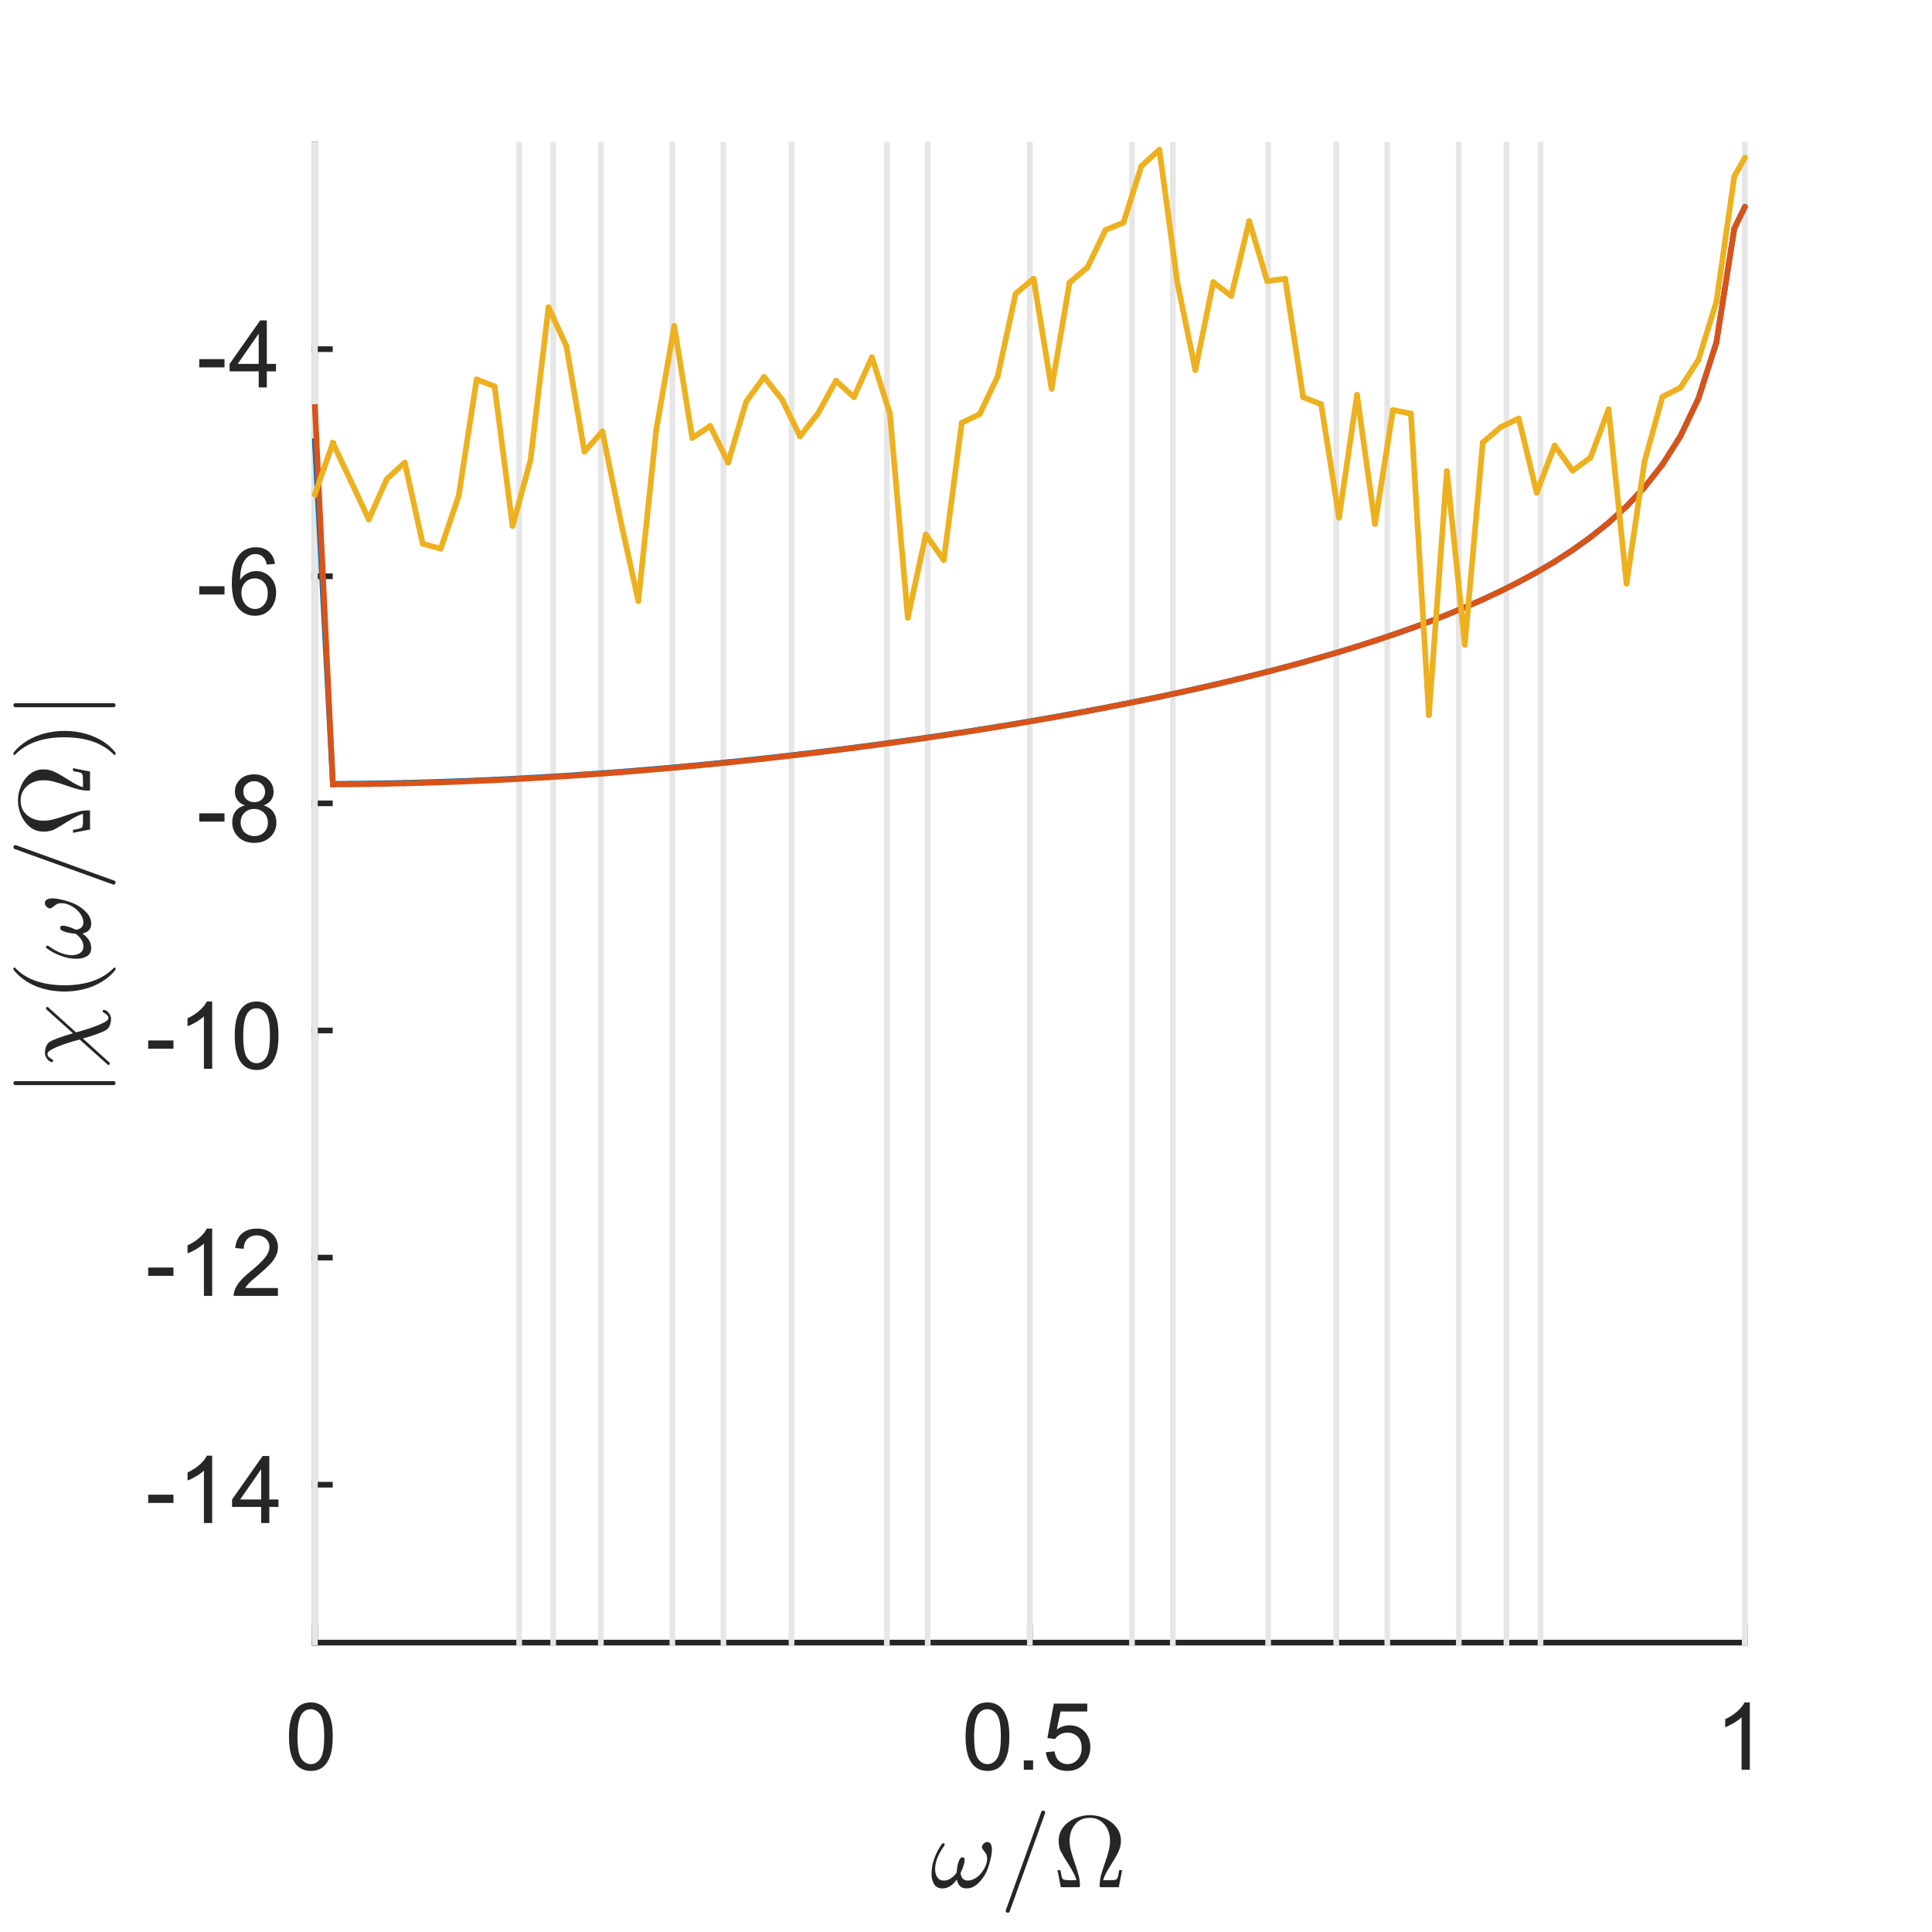 <?xml version="1.0"?>
<!DOCTYPE svg PUBLIC '-//W3C//DTD SVG 1.0//EN'
          'http://www.w3.org/TR/2001/REC-SVG-20010904/DTD/svg10.dtd'>
<svg xmlns:xlink="http://www.w3.org/1999/xlink" style="fill-opacity:1; color-rendering:auto; color-interpolation:auto; text-rendering:auto; stroke:black; stroke-linecap:square; stroke-miterlimit:10; shape-rendering:auto; stroke-opacity:1; fill:black; stroke-dasharray:none; font-weight:normal; stroke-width:1; font-family:'Dialog'; font-style:normal; stroke-linejoin:miter; font-size:12px; stroke-dashoffset:0; image-rendering:auto;" width="227" height="227" xmlns="http://www.w3.org/2000/svg"
><rect width="100%" height="100%" fill="#333333" stroke="none"/><!--Generated by the Batik Graphics2D SVG Generator--><defs id="genericDefs"
  /><g
  ><defs id="defs1"
    ><clipPath clipPathUnits="userSpaceOnUse" id="clipPath1"
      ><path d="M0 0 L227 0 L227 227 L0 227 L0 0 Z"
      /></clipPath
    ></defs
    ><g style="fill:white; stroke:white;"
    ><rect x="0" y="0" width="227" style="clip-path:url(#clipPath1); stroke:none;" height="227"
    /></g
    ><g style="fill:white; text-rendering:optimizeSpeed; color-rendering:optimizeSpeed; image-rendering:optimizeSpeed; shape-rendering:crispEdges; stroke:white; color-interpolation:sRGB;"
    ><rect x="0" width="227" height="227" y="0" style="stroke:none;"
      /><path style="stroke:none;" d="M37 193 L205 193 L205 17 L37 17 Z"
    /></g
    ><g style="fill:rgb(38,38,38); text-rendering:geometricPrecision; image-rendering:optimizeQuality; color-rendering:optimizeQuality; stroke-linejoin:round; stroke:rgb(38,38,38); color-interpolation:linearRGB; stroke-width:0.667;"
    ><line y2="193" style="fill:none;" x1="37" x2="205" y1="193"
      /><line y2="191.24" style="fill:none;" x1="37" x2="37" y1="193"
      /><line y2="191.24" style="fill:none;" x1="121" x2="121" y1="193"
      /><line y2="191.24" style="fill:none;" x1="205" x2="205" y1="193"
    /></g
    ><g transform="translate(37,195.933)" style="font-size:11.333px; fill:rgb(38,38,38); text-rendering:geometricPrecision; image-rendering:optimizeQuality; color-rendering:optimizeQuality; font-family:'SansSerif'; stroke:rgb(38,38,38); color-interpolation:linearRGB;"
    ><path style="stroke:none;" d="M-3.047 8.109 Q-3.047 6.719 -2.758 5.867 Q-2.469 5.016 -1.898 4.555 Q-1.328 4.094 -0.469 4.094 Q0.156 4.094 0.633 4.352 Q1.109 4.609 1.422 5.086 Q1.734 5.562 1.914 6.258 Q2.094 6.953 2.094 8.109 Q2.094 9.5 1.805 10.352 Q1.516 11.203 0.953 11.672 Q0.391 12.141 -0.469 12.141 Q-1.609 12.141 -2.266 11.312 Q-3.047 10.328 -3.047 8.109 ZM-2.047 8.109 Q-2.047 10.062 -1.594 10.703 Q-1.141 11.344 -0.469 11.344 Q0.188 11.344 0.641 10.695 Q1.094 10.047 1.094 8.109 Q1.094 6.172 0.641 5.531 Q0.188 4.891 -0.484 4.891 Q-1.156 4.891 -1.547 5.453 Q-2.047 6.172 -2.047 8.109 Z"
    /></g
    ><g transform="translate(121,195.933)" style="font-size:11.333px; fill:rgb(38,38,38); text-rendering:geometricPrecision; image-rendering:optimizeQuality; color-rendering:optimizeQuality; font-family:'SansSerif'; stroke:rgb(38,38,38); color-interpolation:linearRGB;"
    ><path style="stroke:none;" d="M-7.547 8.109 Q-7.547 6.719 -7.258 5.867 Q-6.969 5.016 -6.398 4.555 Q-5.828 4.094 -4.969 4.094 Q-4.344 4.094 -3.867 4.352 Q-3.391 4.609 -3.078 5.086 Q-2.766 5.562 -2.586 6.258 Q-2.406 6.953 -2.406 8.109 Q-2.406 9.5 -2.695 10.352 Q-2.984 11.203 -3.547 11.672 Q-4.109 12.141 -4.969 12.141 Q-6.109 12.141 -6.766 11.312 Q-7.547 10.328 -7.547 8.109 ZM-6.547 8.109 Q-6.547 10.062 -6.094 10.703 Q-5.641 11.344 -4.969 11.344 Q-4.312 11.344 -3.859 10.695 Q-3.406 10.047 -3.406 8.109 Q-3.406 6.172 -3.859 5.531 Q-4.312 4.891 -4.984 4.891 Q-5.656 4.891 -6.047 5.453 Q-6.547 6.172 -6.547 8.109 ZM-0.709 12 L-0.709 10.906 L0.385 10.906 L0.385 12 L-0.709 12 ZM1.888 9.938 L2.903 9.844 Q3.013 10.594 3.427 10.969 Q3.841 11.344 4.419 11.344 Q5.122 11.344 5.606 10.812 Q6.091 10.281 6.091 9.422 Q6.091 8.594 5.622 8.117 Q5.153 7.641 4.403 7.641 Q3.934 7.641 3.559 7.852 Q3.184 8.062 2.966 8.391 L2.059 8.281 L2.825 4.234 L6.747 4.234 L6.747 5.156 L3.606 5.156 L3.169 7.266 Q3.888 6.781 4.669 6.781 Q5.7 6.781 6.403 7.492 Q7.106 8.203 7.106 9.328 Q7.106 10.406 6.481 11.172 Q5.731 12.141 4.419 12.141 Q3.341 12.141 2.661 11.539 Q1.981 10.938 1.888 9.938 Z"
    /></g
    ><g transform="translate(205,195.933)" style="font-size:11.333px; fill:rgb(38,38,38); text-rendering:geometricPrecision; image-rendering:optimizeQuality; color-rendering:optimizeQuality; font-family:'SansSerif'; stroke:rgb(38,38,38); color-interpolation:linearRGB;"
    ><path style="stroke:none;" d="M0.594 12 L-0.375 12 L-0.375 5.844 Q-0.719 6.172 -1.281 6.508 Q-1.844 6.844 -2.297 7 L-2.297 6.062 Q-1.484 5.688 -0.883 5.148 Q-0.281 4.609 -0.031 4.094 L0.594 4.094 L0.594 12 Z"
    /></g
    ><g transform="translate(121,211.267)" style="font-size:12.467px; fill:rgb(38,38,38); text-rendering:geometricPrecision; image-rendering:optimizeQuality; color-rendering:optimizeQuality; font-family:'mwa_cmmi10'; stroke:rgb(38,38,38); color-interpolation:linearRGB;"
    ><path style="stroke:none;" d="M-10.269 10.613 Q-10.941 10.613 -11.246 10.113 Q-11.55 9.613 -11.55 8.894 Q-11.55 8.409 -11.464 7.956 Q-11.378 7.503 -11.207 7.042 Q-11.035 6.581 -10.816 6.167 Q-10.597 5.753 -10.316 5.378 Q-10.269 5.3 -10.175 5.3 Q-10.097 5.3 -10.05 5.347 Q-10.003 5.394 -10.003 5.456 Q-10.003 5.519 -10.035 5.566 Q-11.128 7.081 -11.128 8.347 Q-11.128 8.894 -10.878 9.292 Q-10.628 9.691 -10.097 9.691 Q-9.66 9.691 -9.269 9.425 Q-8.878 9.159 -8.597 8.753 Q-8.597 8.55 -8.527 8.105 Q-8.457 7.66 -8.3 7.308 Q-8.144 6.956 -7.925 6.956 Q-7.66 6.956 -7.66 7.285 Q-7.66 7.472 -7.738 7.753 Q-7.816 8.034 -7.91 8.277 Q-8.003 8.519 -8.144 8.831 Q-8.003 9.691 -7.285 9.691 Q-6.878 9.691 -6.457 9.448 Q-6.035 9.206 -5.714 8.816 Q-5.394 8.425 -5.207 7.98 Q-5.019 7.535 -5.019 7.128 Q-5.019 6.769 -5.136 6.566 Q-5.253 6.363 -5.441 6.136 Q-5.628 5.91 -5.628 5.785 Q-5.628 5.55 -5.425 5.355 Q-5.222 5.16 -5.003 5.16 Q-4.707 5.16 -4.582 5.425 Q-4.457 5.691 -4.457 6.035 Q-4.457 6.581 -4.675 7.417 Q-4.894 8.253 -5.175 8.816 Q-5.566 9.566 -6.152 10.089 Q-6.738 10.613 -7.457 10.613 Q-7.925 10.613 -8.207 10.331 Q-8.488 10.05 -8.582 9.566 Q-8.91 10.05 -9.339 10.331 Q-9.769 10.613 -10.269 10.613 Z"
      /><path style="stroke:none;" d="M-2.843 13.238 Q-2.843 13.191 -2.827 13.191 L1.345 1.613 Q1.36 1.55 1.423 1.511 Q1.485 1.472 1.563 1.472 Q1.673 1.472 1.735 1.534 Q1.798 1.597 1.798 1.706 L1.798 1.753 L-2.374 13.331 Q-2.437 13.472 -2.593 13.472 Q-2.702 13.472 -2.773 13.402 Q-2.843 13.331 -2.843 13.238 Z"
      /><path style="stroke:none;" d="M3.64 10.472 L3.25 8.472 L3.593 8.472 Q3.656 8.831 3.711 9.097 Q3.765 9.363 3.851 9.472 Q3.937 9.581 4.125 9.613 Q4.312 9.644 4.75 9.644 L5.484 9.644 Q5.297 8.972 4.601 7.878 Q3.906 6.785 3.648 6.285 Q3.39 5.785 3.39 5.003 Q3.39 4.097 3.929 3.417 Q4.468 2.738 5.32 2.37 Q6.172 2.003 7.047 2.003 Q7.922 2.003 8.773 2.37 Q9.625 2.738 10.164 3.425 Q10.703 4.113 10.703 5.003 Q10.703 5.613 10.476 6.152 Q10.25 6.691 9.906 7.23 Q9.562 7.769 9.164 8.433 Q8.765 9.097 8.609 9.644 L9.343 9.644 Q9.781 9.644 9.976 9.613 Q10.172 9.581 10.25 9.472 Q10.328 9.363 10.383 9.097 Q10.437 8.831 10.5 8.472 L10.843 8.472 L10.453 10.472 L8.328 10.472 Q8.203 10.472 8.203 10.316 Q8.203 9.706 8.351 9.12 Q8.5 8.534 8.797 7.699 Q9.093 6.863 9.258 6.23 Q9.422 5.597 9.422 5.003 Q9.422 4.285 9.14 3.675 Q8.859 3.066 8.32 2.691 Q7.781 2.316 7.047 2.316 Q5.953 2.316 5.312 3.097 Q4.672 3.878 4.672 5.003 Q4.687 5.628 4.828 6.175 Q4.968 6.722 5.281 7.628 Q5.593 8.534 5.742 9.12 Q5.89 9.706 5.89 10.316 Q5.89 10.472 5.765 10.472 L3.64 10.472 Z"
    /></g
    ><g style="fill:rgb(38,38,38); text-rendering:geometricPrecision; image-rendering:optimizeQuality; color-rendering:optimizeQuality; stroke-linejoin:round; stroke:rgb(38,38,38); color-interpolation:linearRGB; stroke-width:0.667;"
    ><line y2="17" style="fill:none;" x1="37" x2="37" y1="193"
      /><line y2="174.446" style="fill:none;" x1="37" x2="38.76" y1="174.446"
      /><line y2="147.761" style="fill:none;" x1="37" x2="38.76" y1="147.761"
      /><line y2="121.077" style="fill:none;" x1="37" x2="38.76" y1="121.077"
      /><line y2="94.392" style="fill:none;" x1="37" x2="38.76" y1="94.392"
      /><line y2="67.708" style="fill:none;" x1="37" x2="38.76" y1="67.708"
      /><line y2="41.023" style="fill:none;" x1="37" x2="38.76" y1="41.023"
    /></g
    ><g transform="translate(34.067,174.446)" style="font-size:11.333px; fill:rgb(38,38,38); text-rendering:geometricPrecision; image-rendering:optimizeQuality; color-rendering:optimizeQuality; font-family:'SansSerif'; stroke:rgb(38,38,38); color-interpolation:linearRGB;"
    ><path style="stroke:none;" d="M-16.656 2.141 L-16.656 1.172 L-13.688 1.172 L-13.688 2.141 L-16.656 2.141 ZM-9.139 4.5 L-10.108 4.5 L-10.108 -1.656 Q-10.452 -1.328 -11.014 -0.992 Q-11.577 -0.656 -12.03 -0.5 L-12.03 -1.438 Q-11.217 -1.812 -10.616 -2.352 Q-10.014 -2.891 -9.764 -3.406 L-9.139 -3.406 L-9.139 4.5 ZM-3.379 4.5 L-3.379 2.609 L-6.801 2.609 L-6.801 1.734 L-3.207 -3.375 L-2.426 -3.375 L-2.426 1.734 L-1.348 1.734 L-1.348 2.609 L-2.426 2.609 L-2.426 4.5 L-3.379 4.5 ZM-3.379 1.734 L-3.379 -1.828 L-5.848 1.734 L-3.379 1.734 Z"
    /></g
    ><g transform="translate(34.067,147.761)" style="font-size:11.333px; fill:rgb(38,38,38); text-rendering:geometricPrecision; image-rendering:optimizeQuality; color-rendering:optimizeQuality; font-family:'SansSerif'; stroke:rgb(38,38,38); color-interpolation:linearRGB;"
    ><path style="stroke:none;" d="M-16.656 2.141 L-16.656 1.172 L-13.688 1.172 L-13.688 2.141 L-16.656 2.141 ZM-9.139 4.5 L-10.108 4.5 L-10.108 -1.656 Q-10.452 -1.328 -11.014 -0.992 Q-11.577 -0.656 -12.03 -0.5 L-12.03 -1.438 Q-11.217 -1.812 -10.616 -2.352 Q-10.014 -2.891 -9.764 -3.406 L-9.139 -3.406 L-9.139 4.5 ZM-1.41 3.578 L-1.41 4.5 L-6.613 4.5 Q-6.613 4.156 -6.488 3.828 Q-6.301 3.297 -5.863 2.781 Q-5.426 2.266 -4.598 1.594 Q-3.316 0.531 -2.863 -0.078 Q-2.41 -0.688 -2.41 -1.234 Q-2.41 -1.812 -2.816 -2.211 Q-3.223 -2.609 -3.894 -2.609 Q-4.582 -2.609 -5.004 -2.188 Q-5.426 -1.766 -5.426 -1.031 L-6.426 -1.125 Q-6.316 -2.234 -5.652 -2.82 Q-4.988 -3.406 -3.863 -3.406 Q-2.738 -3.406 -2.074 -2.781 Q-1.41 -2.156 -1.41 -1.219 Q-1.41 -0.75 -1.605 -0.289 Q-1.801 0.172 -2.246 0.672 Q-2.691 1.172 -3.738 2.062 Q-4.613 2.781 -4.855 3.047 Q-5.098 3.312 -5.269 3.578 L-1.41 3.578 Z"
    /></g
    ><g transform="translate(34.067,121.077)" style="font-size:11.333px; fill:rgb(38,38,38); text-rendering:geometricPrecision; image-rendering:optimizeQuality; color-rendering:optimizeQuality; font-family:'SansSerif'; stroke:rgb(38,38,38); color-interpolation:linearRGB;"
    ><path style="stroke:none;" d="M-16.656 2.141 L-16.656 1.172 L-13.688 1.172 L-13.688 2.141 L-16.656 2.141 ZM-9.139 4.5 L-10.108 4.5 L-10.108 -1.656 Q-10.452 -1.328 -11.014 -0.992 Q-11.577 -0.656 -12.03 -0.5 L-12.03 -1.438 Q-11.217 -1.812 -10.616 -2.352 Q-10.014 -2.891 -9.764 -3.406 L-9.139 -3.406 L-9.139 4.5 ZM-6.488 0.609 Q-6.488 -0.781 -6.199 -1.633 Q-5.91 -2.484 -5.34 -2.945 Q-4.769 -3.406 -3.91 -3.406 Q-3.285 -3.406 -2.809 -3.148 Q-2.332 -2.891 -2.019 -2.414 Q-1.707 -1.938 -1.527 -1.242 Q-1.348 -0.547 -1.348 0.609 Q-1.348 2 -1.637 2.852 Q-1.926 3.703 -2.488 4.172 Q-3.051 4.641 -3.91 4.641 Q-5.051 4.641 -5.707 3.812 Q-6.488 2.828 -6.488 0.609 ZM-5.488 0.609 Q-5.488 2.562 -5.035 3.203 Q-4.582 3.844 -3.91 3.844 Q-3.254 3.844 -2.801 3.195 Q-2.348 2.547 -2.348 0.609 Q-2.348 -1.328 -2.801 -1.969 Q-3.254 -2.609 -3.926 -2.609 Q-4.598 -2.609 -4.988 -2.047 Q-5.488 -1.328 -5.488 0.609 Z"
    /></g
    ><g transform="translate(34.067,94.392)" style="font-size:11.333px; fill:rgb(38,38,38); text-rendering:geometricPrecision; image-rendering:optimizeQuality; color-rendering:optimizeQuality; font-family:'SansSerif'; stroke:rgb(38,38,38); color-interpolation:linearRGB;"
    ><path style="stroke:none;" d="M-10.656 2.141 L-10.656 1.172 L-7.688 1.172 L-7.688 2.141 L-10.656 2.141 ZM-5.295 0.234 Q-5.889 0.016 -6.178 -0.398 Q-6.467 -0.812 -6.467 -1.375 Q-6.467 -2.234 -5.85 -2.82 Q-5.233 -3.406 -4.202 -3.406 Q-3.17 -3.406 -2.545 -2.805 Q-1.92 -2.203 -1.92 -1.344 Q-1.92 -0.797 -2.209 -0.391 Q-2.498 0.016 -3.077 0.234 Q-2.358 0.469 -1.975 0.992 Q-1.592 1.516 -1.592 2.25 Q-1.592 3.266 -2.311 3.953 Q-3.03 4.641 -4.186 4.641 Q-5.358 4.641 -6.069 3.945 Q-6.78 3.25 -6.78 2.219 Q-6.78 1.453 -6.397 0.938 Q-6.014 0.422 -5.295 0.234 ZM-5.483 -1.406 Q-5.483 -0.844 -5.123 -0.492 Q-4.764 -0.141 -4.186 -0.141 Q-3.623 -0.141 -3.272 -0.492 Q-2.92 -0.844 -2.92 -1.359 Q-2.92 -1.891 -3.288 -2.25 Q-3.655 -2.609 -4.202 -2.609 Q-4.748 -2.609 -5.116 -2.258 Q-5.483 -1.906 -5.483 -1.406 ZM-5.795 2.234 Q-5.795 2.641 -5.6 3.031 Q-5.405 3.422 -5.014 3.633 Q-4.623 3.844 -4.186 3.844 Q-3.483 3.844 -3.038 3.398 Q-2.592 2.953 -2.592 2.266 Q-2.592 1.562 -3.053 1.109 Q-3.514 0.656 -4.217 0.656 Q-4.889 0.656 -5.342 1.102 Q-5.795 1.547 -5.795 2.234 Z"
    /></g
    ><g transform="translate(34.067,67.708)" style="font-size:11.333px; fill:rgb(38,38,38); text-rendering:geometricPrecision; image-rendering:optimizeQuality; color-rendering:optimizeQuality; font-family:'SansSerif'; stroke:rgb(38,38,38); color-interpolation:linearRGB;"
    ><path style="stroke:none;" d="M-10.656 2.141 L-10.656 1.172 L-7.688 1.172 L-7.688 2.141 L-10.656 2.141 ZM-1.764 -1.453 L-2.717 -1.375 Q-2.842 -1.938 -3.092 -2.203 Q-3.483 -2.609 -4.045 -2.609 Q-4.514 -2.609 -4.858 -2.359 Q-5.327 -2.016 -5.584 -1.383 Q-5.842 -0.75 -5.858 0.438 Q-5.514 -0.094 -5.006 -0.352 Q-4.498 -0.609 -3.952 -0.609 Q-2.983 -0.609 -2.303 0.102 Q-1.623 0.812 -1.623 1.938 Q-1.623 2.688 -1.944 3.32 Q-2.264 3.953 -2.819 4.297 Q-3.373 4.641 -4.092 4.641 Q-5.295 4.641 -6.061 3.75 Q-6.827 2.859 -6.827 0.812 Q-6.827 -1.469 -5.983 -2.5 Q-5.233 -3.406 -3.998 -3.406 Q-3.061 -3.406 -2.467 -2.883 Q-1.873 -2.359 -1.764 -1.453 ZM-5.702 1.953 Q-5.702 2.453 -5.491 2.906 Q-5.28 3.359 -4.897 3.602 Q-4.514 3.844 -4.108 3.844 Q-3.483 3.844 -3.045 3.344 Q-2.608 2.844 -2.608 2 Q-2.608 1.188 -3.045 0.719 Q-3.483 0.25 -4.139 0.25 Q-4.795 0.25 -5.248 0.719 Q-5.702 1.188 -5.702 1.953 Z"
    /></g
    ><g transform="translate(34.067,41.023)" style="font-size:11.333px; fill:rgb(38,38,38); text-rendering:geometricPrecision; image-rendering:optimizeQuality; color-rendering:optimizeQuality; font-family:'SansSerif'; stroke:rgb(38,38,38); color-interpolation:linearRGB;"
    ><path style="stroke:none;" d="M-10.656 2.141 L-10.656 1.172 L-7.688 1.172 L-7.688 2.141 L-10.656 2.141 ZM-3.67 4.5 L-3.67 2.609 L-7.092 2.609 L-7.092 1.734 L-3.498 -3.375 L-2.717 -3.375 L-2.717 1.734 L-1.639 1.734 L-1.639 2.609 L-2.717 2.609 L-2.717 4.5 L-3.67 4.5 ZM-3.67 1.734 L-3.67 -1.828 L-6.139 1.734 L-3.67 1.734 Z"
    /></g
    ><g transform="translate(15.067,105) rotate(-90)" style="font-size:12.467px; fill:rgb(38,38,38); text-rendering:geometricPrecision; image-rendering:optimizeQuality; color-rendering:optimizeQuality; font-family:'mwa_cmsy10'; stroke:rgb(38,38,38); color-interpolation:linearRGB;"
    ><path style="stroke:none;" d="M-22.496 -1.707 L-22.496 -13.269 Q-22.496 -13.363 -22.426 -13.425 Q-22.355 -13.488 -22.262 -13.488 Q-22.168 -13.488 -22.098 -13.425 Q-22.027 -13.363 -22.027 -13.269 L-22.027 -1.707 Q-22.027 -1.613 -22.098 -1.55 Q-22.168 -1.488 -22.262 -1.488 Q-22.355 -1.488 -22.426 -1.55 Q-22.496 -1.613 -22.496 -1.707 Z"
      /><path style="stroke:none;" d="M-19.955 -2.16 Q-20.017 -2.16 -20.072 -2.207 Q-20.127 -2.254 -20.127 -2.316 Q-20.127 -2.394 -20.064 -2.441 L-17.142 -5.707 Q-17.33 -6.426 -17.58 -7.215 Q-17.83 -8.004 -18.181 -8.746 Q-18.533 -9.488 -18.799 -9.488 Q-19.033 -9.488 -19.166 -9.355 Q-19.299 -9.222 -19.4 -9.035 Q-19.502 -8.847 -19.549 -8.832 L-19.689 -8.832 Q-19.72 -8.832 -19.752 -8.871 Q-19.783 -8.91 -19.783 -8.957 Q-19.783 -9.144 -19.619 -9.34 Q-19.455 -9.535 -19.213 -9.66 Q-18.97 -9.785 -18.752 -9.785 Q-18.283 -9.785 -17.892 -9.621 Q-17.502 -9.457 -17.314 -9.066 Q-17.142 -8.707 -16.986 -8.285 Q-16.83 -7.863 -16.681 -7.394 Q-16.533 -6.926 -16.408 -6.488 L-13.627 -9.582 Q-13.58 -9.66 -13.486 -9.66 Q-13.408 -9.66 -13.361 -9.621 Q-13.314 -9.582 -13.314 -9.504 Q-13.314 -9.425 -13.361 -9.394 L-16.299 -6.129 Q-16.158 -5.597 -15.877 -4.707 Q-15.595 -3.816 -15.252 -3.074 Q-14.908 -2.332 -14.642 -2.332 Q-14.424 -2.332 -14.283 -2.465 Q-14.142 -2.597 -14.033 -2.785 Q-13.924 -2.972 -13.892 -2.988 L-13.752 -2.988 Q-13.658 -2.988 -13.658 -2.863 Q-13.658 -2.566 -14.009 -2.293 Q-14.361 -2.019 -14.689 -2.019 Q-15.158 -2.019 -15.541 -2.191 Q-15.924 -2.363 -16.111 -2.754 Q-16.564 -3.691 -17.017 -5.332 L-19.814 -2.238 Q-19.861 -2.16 -19.955 -2.16 Z"
      /><path style="stroke:none;" d="M-8.951 -1.504 Q-9.623 -2.035 -10.1 -2.722 Q-10.576 -3.41 -10.889 -4.183 Q-11.201 -4.957 -11.35 -5.801 Q-11.498 -6.644 -11.498 -7.488 Q-11.498 -8.347 -11.35 -9.191 Q-11.201 -10.035 -10.889 -10.816 Q-10.576 -11.597 -10.084 -12.277 Q-9.592 -12.957 -8.951 -13.472 Q-8.951 -13.488 -8.889 -13.488 L-8.78 -13.488 Q-8.748 -13.488 -8.717 -13.457 Q-8.686 -13.425 -8.686 -13.379 Q-8.686 -13.332 -8.701 -13.3 Q-9.295 -12.738 -9.686 -12.082 Q-10.076 -11.425 -10.311 -10.683 Q-10.545 -9.941 -10.655 -9.144 Q-10.764 -8.347 -10.764 -7.488 Q-10.764 -3.675 -8.717 -1.691 Q-8.686 -1.66 -8.686 -1.597 Q-8.686 -1.566 -8.717 -1.527 Q-8.748 -1.488 -8.78 -1.488 L-8.889 -1.488 Q-8.951 -1.488 -8.951 -1.504 Z"
      /><path style="stroke:none;" d="M-6.369 -4.347 Q-7.041 -4.347 -7.345 -4.847 Q-7.65 -5.347 -7.65 -6.066 Q-7.65 -6.551 -7.564 -7.004 Q-7.478 -7.457 -7.306 -7.918 Q-7.135 -8.379 -6.916 -8.793 Q-6.697 -9.207 -6.416 -9.582 Q-6.369 -9.66 -6.275 -9.66 Q-6.197 -9.66 -6.15 -9.613 Q-6.103 -9.566 -6.103 -9.504 Q-6.103 -9.441 -6.135 -9.394 Q-7.228 -7.879 -7.228 -6.613 Q-7.228 -6.066 -6.978 -5.668 Q-6.728 -5.269 -6.197 -5.269 Q-5.76 -5.269 -5.369 -5.535 Q-4.978 -5.801 -4.697 -6.207 Q-4.697 -6.41 -4.627 -6.855 Q-4.556 -7.301 -4.4 -7.652 Q-4.244 -8.004 -4.025 -8.004 Q-3.76 -8.004 -3.76 -7.676 Q-3.76 -7.488 -3.838 -7.207 Q-3.916 -6.926 -4.01 -6.683 Q-4.103 -6.441 -4.244 -6.129 Q-4.103 -5.269 -3.385 -5.269 Q-2.978 -5.269 -2.556 -5.511 Q-2.135 -5.754 -1.814 -6.144 Q-1.494 -6.535 -1.306 -6.98 Q-1.119 -7.426 -1.119 -7.832 Q-1.119 -8.191 -1.236 -8.394 Q-1.353 -8.597 -1.541 -8.824 Q-1.728 -9.05 -1.728 -9.175 Q-1.728 -9.41 -1.525 -9.605 Q-1.322 -9.8 -1.103 -9.8 Q-0.806 -9.8 -0.681 -9.535 Q-0.556 -9.269 -0.556 -8.925 Q-0.556 -8.379 -0.775 -7.543 Q-0.994 -6.707 -1.275 -6.144 Q-1.666 -5.394 -2.252 -4.871 Q-2.838 -4.347 -3.556 -4.347 Q-4.025 -4.347 -4.306 -4.629 Q-4.588 -4.91 -4.681 -5.394 Q-5.01 -4.91 -5.439 -4.629 Q-5.869 -4.347 -6.369 -4.347 Z"
      /><path style="stroke:none;" d="M1.057 -1.722 Q1.057 -1.769 1.073 -1.769 L5.245 -13.347 Q5.26 -13.41 5.323 -13.449 Q5.385 -13.488 5.463 -13.488 Q5.573 -13.488 5.635 -13.425 Q5.698 -13.363 5.698 -13.254 L5.698 -13.207 L1.526 -1.629 Q1.463 -1.488 1.307 -1.488 Q1.198 -1.488 1.127 -1.558 Q1.057 -1.629 1.057 -1.722 Z"
      /><path style="stroke:none;" d="M7.54 -4.488 L7.15 -6.488 L7.494 -6.488 Q7.556 -6.129 7.611 -5.863 Q7.665 -5.597 7.751 -5.488 Q7.837 -5.379 8.025 -5.347 Q8.212 -5.316 8.65 -5.316 L9.384 -5.316 Q9.197 -5.988 8.501 -7.082 Q7.806 -8.175 7.548 -8.675 Q7.29 -9.175 7.29 -9.957 Q7.29 -10.863 7.83 -11.543 Q8.369 -12.222 9.22 -12.59 Q10.072 -12.957 10.947 -12.957 Q11.822 -12.957 12.673 -12.59 Q13.525 -12.222 14.064 -11.535 Q14.603 -10.847 14.603 -9.957 Q14.603 -9.347 14.376 -8.808 Q14.15 -8.269 13.806 -7.73 Q13.462 -7.191 13.064 -6.527 Q12.665 -5.863 12.509 -5.316 L13.244 -5.316 Q13.681 -5.316 13.876 -5.347 Q14.072 -5.379 14.15 -5.488 Q14.228 -5.597 14.283 -5.863 Q14.337 -6.129 14.4 -6.488 L14.744 -6.488 L14.353 -4.488 L12.228 -4.488 Q12.103 -4.488 12.103 -4.644 Q12.103 -5.254 12.251 -5.84 Q12.4 -6.426 12.697 -7.261 Q12.994 -8.097 13.158 -8.73 Q13.322 -9.363 13.322 -9.957 Q13.322 -10.675 13.04 -11.285 Q12.759 -11.894 12.22 -12.269 Q11.681 -12.644 10.947 -12.644 Q9.853 -12.644 9.212 -11.863 Q8.572 -11.082 8.572 -9.957 Q8.587 -9.332 8.728 -8.785 Q8.869 -8.238 9.181 -7.332 Q9.494 -6.426 9.642 -5.84 Q9.79 -5.254 9.79 -4.644 Q9.79 -4.488 9.665 -4.488 L7.54 -4.488 Z"
      /><path style="stroke:none;" d="M16.404 -1.488 Q16.294 -1.488 16.294 -1.597 Q16.294 -1.644 16.325 -1.675 Q18.372 -3.675 18.372 -7.488 Q18.372 -11.3 16.341 -13.285 Q16.294 -13.316 16.294 -13.379 Q16.294 -13.425 16.325 -13.457 Q16.357 -13.488 16.404 -13.488 L16.513 -13.488 Q16.544 -13.488 16.575 -13.472 Q17.435 -12.785 18.005 -11.816 Q18.575 -10.847 18.849 -9.746 Q19.122 -8.644 19.122 -7.488 Q19.122 -6.644 18.974 -5.816 Q18.825 -4.988 18.513 -4.191 Q18.2 -3.394 17.724 -2.715 Q17.247 -2.035 16.575 -1.504 Q16.544 -1.488 16.513 -1.488 L16.404 -1.488 Z"
      /><path style="stroke:none;" d="M21.908 -1.707 L21.908 -13.269 Q21.908 -13.363 21.978 -13.425 Q22.049 -13.488 22.142 -13.488 Q22.236 -13.488 22.306 -13.425 Q22.377 -13.363 22.377 -13.269 L22.377 -1.707 Q22.377 -1.613 22.306 -1.55 Q22.236 -1.488 22.142 -1.488 Q22.049 -1.488 21.978 -1.55 Q21.908 -1.613 21.908 -1.707 Z"
    /></g
    ><g style="stroke-linecap:butt; fill:rgb(230,230,230); text-rendering:geometricPrecision; image-rendering:optimizeQuality; color-rendering:optimizeQuality; stroke-linejoin:round; stroke:rgb(230,230,230); color-interpolation:linearRGB; stroke-width:0.667;"
    ><line y2="193" style="fill:none;" x1="205" x2="205" y1="17"
      /><line y2="193" style="fill:none;" x1="205" x2="205" y1="17"
      /><line y2="193" style="fill:none;" x1="37" x2="37" y1="17"
      /><line y2="193" style="fill:none;" x1="61" x2="61" y1="17"
      /><line y2="193" style="fill:none;" x1="65" x2="65" y1="17"
      /><line y2="193" style="fill:none;" x1="70.6" x2="70.6" y1="17"
      /><line y2="193" style="fill:none;" x1="79" x2="79" y1="17"
      /><line y2="193" style="fill:none;" x1="85" x2="85" y1="17"
      /><line y2="193" style="fill:none;" x1="93" x2="93" y1="17"
      /><line y2="193" style="fill:none;" x1="104.2" x2="104.2" y1="17"
      /><line y2="193" style="fill:none;" x1="109" x2="109" y1="17"
      /><line y2="193" style="fill:none;" x1="121" x2="121" y1="17"
      /><line y2="193" style="fill:none;" x1="133" x2="133" y1="17"
      /><line y2="193" style="fill:none;" x1="137.8" x2="137.8" y1="17"
      /><line y2="193" style="fill:none;" x1="149" x2="149" y1="17"
      /><line y2="193" style="fill:none;" x1="157" x2="157" y1="17"
      /><line y2="193" style="fill:none;" x1="163" x2="163" y1="17"
      /><line y2="193" style="fill:none;" x1="171.4" x2="171.4" y1="17"
      /><line y2="193" style="fill:none;" x1="177" x2="177" y1="17"
      /><line y2="193" style="fill:none;" x1="181" x2="181" y1="17"
      /><line x1="79.222" x2="81.333" y1="90.155" style="stroke-linecap:round; fill:none; stroke:rgb(0,114,189);" y2="89.961"
      /><line x1="81.333" x2="83.444" y1="89.961" style="stroke-linecap:round; fill:none; stroke:rgb(0,114,189);" y2="89.759"
      /><line x1="83.444" x2="85.555" y1="89.759" style="stroke-linecap:round; fill:none; stroke:rgb(0,114,189);" y2="89.548"
      /><line x1="85.555" x2="87.666" y1="89.548" style="stroke-linecap:round; fill:none; stroke:rgb(0,114,189);" y2="89.329"
      /><line x1="87.666" x2="89.777" y1="89.329" style="stroke-linecap:round; fill:none; stroke:rgb(0,114,189);" y2="89.101"
      /><line x1="89.777" x2="91.888" y1="89.101" style="stroke-linecap:round; fill:none; stroke:rgb(0,114,189);" y2="88.865"
      /><line x1="91.888" x2="93.999" y1="88.865" style="stroke-linecap:round; fill:none; stroke:rgb(0,114,189);" y2="88.621"
      /><line x1="93.999" x2="96.11" y1="88.621" style="stroke-linecap:round; fill:none; stroke:rgb(0,114,189);" y2="88.369"
      /><line x1="96.11" x2="98.221" y1="88.369" style="stroke-linecap:round; fill:none; stroke:rgb(0,114,189);" y2="88.108"
      /><line x1="98.221" x2="100.332" y1="88.108" style="stroke-linecap:round; fill:none; stroke:rgb(0,114,189);" y2="87.839"
      /><line x1="100.332" x2="102.444" y1="87.839" style="stroke-linecap:round; fill:none; stroke:rgb(0,114,189);" y2="87.562"
      /><line x1="102.444" x2="104.555" y1="87.562" style="stroke-linecap:round; fill:none; stroke:rgb(0,114,189);" y2="87.276"
      /><line x1="104.555" x2="106.666" y1="87.276" style="stroke-linecap:round; fill:none; stroke:rgb(0,114,189);" y2="86.982"
      /><line x1="106.666" x2="108.777" y1="86.982" style="stroke-linecap:round; fill:none; stroke:rgb(0,114,189);" y2="86.679"
      /><line x1="108.777" x2="110.888" y1="86.679" style="stroke-linecap:round; fill:none; stroke:rgb(0,114,189);" y2="86.367"
      /><line x1="110.888" x2="112.999" y1="86.367" style="stroke-linecap:round; fill:none; stroke:rgb(0,114,189);" y2="86.047"
      /><line x1="112.999" x2="115.11" y1="86.047" style="stroke-linecap:round; fill:none; stroke:rgb(0,114,189);" y2="85.717"
      /><line x1="115.11" x2="117.221" y1="85.717" style="stroke-linecap:round; fill:none; stroke:rgb(0,114,189);" y2="85.378"
      /><line x1="117.221" x2="119.332" y1="85.378" style="stroke-linecap:round; fill:none; stroke:rgb(0,114,189);" y2="85.03"
      /><line x1="119.332" x2="121.443" y1="85.03" style="stroke-linecap:round; fill:none; stroke:rgb(0,114,189);" y2="84.672"
      /><line x1="121.443" x2="123.554" y1="84.672" style="stroke-linecap:round; fill:none; stroke:rgb(0,114,189);" y2="84.304"
      /><line x1="123.554" x2="125.665" y1="84.304" style="stroke-linecap:round; fill:none; stroke:rgb(0,114,189);" y2="83.925"
      /><line x1="125.665" x2="127.777" y1="83.925" style="stroke-linecap:round; fill:none; stroke:rgb(0,114,189);" y2="83.536"
      /><line x1="127.777" x2="129.888" y1="83.536" style="stroke-linecap:round; fill:none; stroke:rgb(0,114,189);" y2="83.135"
      /><line x1="129.888" x2="131.999" y1="83.135" style="stroke-linecap:round; fill:none; stroke:rgb(0,114,189);" y2="82.723"
      /><line x1="131.999" x2="134.11" y1="82.723" style="stroke-linecap:round; fill:none; stroke:rgb(0,114,189);" y2="82.299"
      /><line x1="134.11" x2="136.221" y1="82.299" style="stroke-linecap:round; fill:none; stroke:rgb(0,114,189);" y2="81.862"
      /><line x1="136.221" x2="138.332" y1="81.862" style="stroke-linecap:round; fill:none; stroke:rgb(0,114,189);" y2="81.411"
      /><line x1="138.332" x2="140.443" y1="81.411" style="stroke-linecap:round; fill:none; stroke:rgb(0,114,189);" y2="80.946"
      /><line x1="140.443" x2="142.554" y1="80.946" style="stroke-linecap:round; fill:none; stroke:rgb(0,114,189);" y2="80.466"
      /><line x1="142.554" x2="144.665" y1="80.466" style="stroke-linecap:round; fill:none; stroke:rgb(0,114,189);" y2="79.971"
      /><line x1="144.665" x2="146.776" y1="79.971" style="stroke-linecap:round; fill:none; stroke:rgb(0,114,189);" y2="79.458"
      /><line x1="146.776" x2="148.887" y1="79.458" style="stroke-linecap:round; fill:none; stroke:rgb(0,114,189);" y2="78.927"
      /><line x1="148.887" x2="150.999" y1="78.927" style="stroke-linecap:round; fill:none; stroke:rgb(0,114,189);" y2="78.377"
      /><line x1="150.999" x2="153.11" y1="78.377" style="stroke-linecap:round; fill:none; stroke:rgb(0,114,189);" y2="77.806"
      /><line x1="153.11" x2="155.221" y1="77.806" style="stroke-linecap:round; fill:none; stroke:rgb(0,114,189);" y2="77.212"
      /><line x1="155.221" x2="157.332" y1="77.212" style="stroke-linecap:round; fill:none; stroke:rgb(0,114,189);" y2="76.594"
      /><line x1="157.332" x2="159.443" y1="76.594" style="stroke-linecap:round; fill:none; stroke:rgb(0,114,189);" y2="75.95"
      /><line x1="159.443" x2="161.554" y1="75.95" style="stroke-linecap:round; fill:none; stroke:rgb(0,114,189);" y2="75.277"
      /><line x1="161.554" x2="163.665" y1="75.277" style="stroke-linecap:round; fill:none; stroke:rgb(0,114,189);" y2="74.572"
      /><line x1="163.665" x2="165.776" y1="74.572" style="stroke-linecap:round; fill:none; stroke:rgb(0,114,189);" y2="73.832"
      /><line x1="165.776" x2="167.887" y1="73.832" style="stroke-linecap:round; fill:none; stroke:rgb(0,114,189);" y2="73.053"
      /><line x1="167.887" x2="169.998" y1="73.053" style="stroke-linecap:round; fill:none; stroke:rgb(0,114,189);" y2="72.23"
      /><line x1="169.998" x2="172.109" y1="72.23" style="stroke-linecap:round; fill:none; stroke:rgb(0,114,189);" y2="71.359"
      /><line x1="172.109" x2="174.22" y1="71.359" style="stroke-linecap:round; fill:none; stroke:rgb(0,114,189);" y2="70.433"
      /><line x1="174.22" x2="176.332" y1="70.433" style="stroke-linecap:round; fill:none; stroke:rgb(0,114,189);" y2="69.444"
      /><line x1="176.332" x2="178.443" y1="69.444" style="stroke-linecap:round; fill:none; stroke:rgb(0,114,189);" y2="68.383"
      /><line x1="178.443" x2="180.554" y1="68.383" style="stroke-linecap:round; fill:none; stroke:rgb(0,114,189);" y2="67.237"
      /><line x1="180.554" x2="182.665" y1="67.237" style="stroke-linecap:round; fill:none; stroke:rgb(0,114,189);" y2="65.99"
      /><line x1="182.665" x2="184.776" y1="65.99" style="stroke-linecap:round; fill:none; stroke:rgb(0,114,189);" y2="64.625"
      /><line x1="184.776" x2="186.887" y1="64.625" style="stroke-linecap:round; fill:none; stroke:rgb(0,114,189);" y2="63.113"
      /><line x1="186.887" x2="188.998" y1="63.113" style="stroke-linecap:round; fill:none; stroke:rgb(0,114,189);" y2="61.419"
      /><line x1="188.998" x2="191.109" y1="61.419" style="stroke-linecap:round; fill:none; stroke:rgb(0,114,189);" y2="59.491"
      /><line x1="191.109" x2="193.22" y1="59.491" style="stroke-linecap:round; fill:none; stroke:rgb(0,114,189);" y2="57.251"
      /><line x1="193.22" x2="195.331" y1="57.251" style="stroke-linecap:round; fill:none; stroke:rgb(0,114,189);" y2="54.575"
      /><line x1="195.331" x2="197.442" y1="54.575" style="stroke-linecap:round; fill:none; stroke:rgb(0,114,189);" y2="51.248"
      /><line x1="197.442" x2="199.553" y1="51.248" style="stroke-linecap:round; fill:none; stroke:rgb(0,114,189);" y2="46.837"
      /><line x1="199.553" x2="201.665" y1="46.837" style="stroke-linecap:round; fill:none; stroke:rgb(0,114,189);" y2="40.255"
      /><line x1="201.665" x2="203.776" y1="40.255" style="stroke-linecap:round; fill:none; stroke:rgb(0,114,189);" y2="26.842"
      /><line x1="203.776" x2="205.02" y1="26.842" style="stroke-linecap:round; fill:none; stroke:rgb(0,114,189);" y2="24.285"
      /><line x1="37" x2="39.111" y1="51.834" style="fill:none; stroke:rgb(0,114,189);" y2="92.098"
      /><line x1="39.111" x2="41.222" y1="92.098" style="stroke-linecap:round; fill:none; stroke:rgb(0,114,189);" y2="92.083"
      /><line x1="41.222" x2="43.333" y1="92.083" style="stroke-linecap:round; fill:none; stroke:rgb(0,114,189);" y2="92.058"
      /><line x1="43.333" x2="45.444" y1="92.058" style="stroke-linecap:round; fill:none; stroke:rgb(0,114,189);" y2="92.023"
      /><line x1="45.444" x2="47.555" y1="92.023" style="stroke-linecap:round; fill:none; stroke:rgb(0,114,189);" y2="91.978"
      /><line x1="47.555" x2="49.666" y1="91.978" style="stroke-linecap:round; fill:none; stroke:rgb(0,114,189);" y2="91.923"
      /><line x1="49.666" x2="51.778" y1="91.923" style="stroke-linecap:round; fill:none; stroke:rgb(0,114,189);" y2="91.858"
      /><line x1="51.778" x2="53.889" y1="91.858" style="stroke-linecap:round; fill:none; stroke:rgb(0,114,189);" y2="91.783"
      /><line x1="53.889" x2="56" y1="91.783" style="stroke-linecap:round; fill:none; stroke:rgb(0,114,189);" y2="91.699"
      /><line x1="56" x2="58.111" y1="91.699" style="stroke-linecap:round; fill:none; stroke:rgb(0,114,189);" y2="91.605"
      /><line x1="58.111" x2="60.222" y1="91.605" style="stroke-linecap:round; fill:none; stroke:rgb(0,114,189);" y2="91.501"
      /><line x1="60.222" x2="62.333" y1="91.501" style="stroke-linecap:round; fill:none; stroke:rgb(0,114,189);" y2="91.388"
      /><line x1="62.333" x2="64.444" y1="91.388" style="stroke-linecap:round; fill:none; stroke:rgb(0,114,189);" y2="91.266"
      /><line x1="64.444" x2="66.555" y1="91.266" style="stroke-linecap:round; fill:none; stroke:rgb(0,114,189);" y2="91.134"
      /><line x1="66.555" x2="68.666" y1="91.134" style="stroke-linecap:round; fill:none; stroke:rgb(0,114,189);" y2="90.993"
      /><line x1="68.666" x2="70.777" y1="90.993" style="stroke-linecap:round; fill:none; stroke:rgb(0,114,189);" y2="90.843"
      /><line x1="70.777" x2="72.888" y1="90.843" style="stroke-linecap:round; fill:none; stroke:rgb(0,114,189);" y2="90.684"
      /><line x1="72.888" x2="74.999" y1="90.684" style="stroke-linecap:round; fill:none; stroke:rgb(0,114,189);" y2="90.516"
      /><line x1="74.999" x2="77.111" y1="90.516" style="stroke-linecap:round; fill:none; stroke:rgb(0,114,189);" y2="90.34"
      /><line x1="77.111" x2="79.222" y1="90.34" style="stroke-linecap:round; fill:none; stroke:rgb(0,114,189);" y2="90.155"
      /><line x1="79.222" x2="81.333" y1="90.21" style="stroke-linecap:round; fill:none; stroke:rgb(217,83,25);" y2="90.015"
      /><line x1="81.333" x2="83.444" y1="90.015" style="stroke-linecap:round; fill:none; stroke:rgb(217,83,25);" y2="89.812"
      /><line x1="83.444" x2="85.555" y1="89.812" style="stroke-linecap:round; fill:none; stroke:rgb(217,83,25);" y2="89.6"
      /><line x1="85.555" x2="87.666" y1="89.6" style="stroke-linecap:round; fill:none; stroke:rgb(217,83,25);" y2="89.379"
      /><line x1="87.666" x2="89.777" y1="89.379" style="stroke-linecap:round; fill:none; stroke:rgb(217,83,25);" y2="89.151"
      /><line x1="89.777" x2="91.888" y1="89.151" style="stroke-linecap:round; fill:none; stroke:rgb(217,83,25);" y2="88.913"
      /><line x1="91.888" x2="93.999" y1="88.913" style="stroke-linecap:round; fill:none; stroke:rgb(217,83,25);" y2="88.668"
      /><line x1="93.999" x2="96.11" y1="88.668" style="stroke-linecap:round; fill:none; stroke:rgb(217,83,25);" y2="88.414"
      /><line x1="96.11" x2="98.221" y1="88.414" style="stroke-linecap:round; fill:none; stroke:rgb(217,83,25);" y2="88.152"
      /><line x1="98.221" x2="100.332" y1="88.152" style="stroke-linecap:round; fill:none; stroke:rgb(217,83,25);" y2="87.882"
      /><line x1="100.332" x2="102.444" y1="87.882" style="stroke-linecap:round; fill:none; stroke:rgb(217,83,25);" y2="87.603"
      /><line x1="102.444" x2="104.555" y1="87.603" style="stroke-linecap:round; fill:none; stroke:rgb(217,83,25);" y2="87.316"
      /><line x1="104.555" x2="106.666" y1="87.316" style="stroke-linecap:round; fill:none; stroke:rgb(217,83,25);" y2="87.021"
      /><line x1="106.666" x2="108.777" y1="87.021" style="stroke-linecap:round; fill:none; stroke:rgb(217,83,25);" y2="86.717"
      /><line x1="108.777" x2="110.888" y1="86.717" style="stroke-linecap:round; fill:none; stroke:rgb(217,83,25);" y2="86.404"
      /><line x1="110.888" x2="112.999" y1="86.404" style="stroke-linecap:round; fill:none; stroke:rgb(217,83,25);" y2="86.082"
      /><line x1="112.999" x2="115.11" y1="86.082" style="stroke-linecap:round; fill:none; stroke:rgb(217,83,25);" y2="85.751"
      /><line x1="115.11" x2="117.221" y1="85.751" style="stroke-linecap:round; fill:none; stroke:rgb(217,83,25);" y2="85.411"
      /><line x1="117.221" x2="119.332" y1="85.411" style="stroke-linecap:round; fill:none; stroke:rgb(217,83,25);" y2="85.062"
      /><line x1="119.332" x2="121.443" y1="85.062" style="stroke-linecap:round; fill:none; stroke:rgb(217,83,25);" y2="84.702"
      /><line x1="121.443" x2="123.554" y1="84.702" style="stroke-linecap:round; fill:none; stroke:rgb(217,83,25);" y2="84.333"
      /><line x1="123.554" x2="125.665" y1="84.333" style="stroke-linecap:round; fill:none; stroke:rgb(217,83,25);" y2="83.954"
      /><line x1="125.665" x2="127.777" y1="83.954" style="stroke-linecap:round; fill:none; stroke:rgb(217,83,25);" y2="83.563"
      /><line x1="127.777" x2="129.888" y1="83.563" style="stroke-linecap:round; fill:none; stroke:rgb(217,83,25);" y2="83.162"
      /><line x1="129.888" x2="131.999" y1="83.162" style="stroke-linecap:round; fill:none; stroke:rgb(217,83,25);" y2="82.748"
      /><line x1="131.999" x2="134.11" y1="82.748" style="stroke-linecap:round; fill:none; stroke:rgb(217,83,25);" y2="82.323"
      /><line x1="134.11" x2="136.221" y1="82.323" style="stroke-linecap:round; fill:none; stroke:rgb(217,83,25);" y2="81.885"
      /><line x1="136.221" x2="138.332" y1="81.885" style="stroke-linecap:round; fill:none; stroke:rgb(217,83,25);" y2="81.433"
      /><line x1="138.332" x2="140.443" y1="81.433" style="stroke-linecap:round; fill:none; stroke:rgb(217,83,25);" y2="80.967"
      /><line x1="140.443" x2="142.554" y1="80.967" style="stroke-linecap:round; fill:none; stroke:rgb(217,83,25);" y2="80.486"
      /><line x1="142.554" x2="144.665" y1="80.486" style="stroke-linecap:round; fill:none; stroke:rgb(217,83,25);" y2="79.99"
      /><line x1="144.665" x2="146.776" y1="79.99" style="stroke-linecap:round; fill:none; stroke:rgb(217,83,25);" y2="79.476"
      /><line x1="146.776" x2="148.887" y1="79.476" style="stroke-linecap:round; fill:none; stroke:rgb(217,83,25);" y2="78.944"
      /><line x1="148.887" x2="150.999" y1="78.944" style="stroke-linecap:round; fill:none; stroke:rgb(217,83,25);" y2="78.393"
      /><line x1="150.999" x2="153.11" y1="78.393" style="stroke-linecap:round; fill:none; stroke:rgb(217,83,25);" y2="77.821"
      /><line x1="153.11" x2="155.221" y1="77.821" style="stroke-linecap:round; fill:none; stroke:rgb(217,83,25);" y2="77.227"
      /><line x1="155.221" x2="157.332" y1="77.227" style="stroke-linecap:round; fill:none; stroke:rgb(217,83,25);" y2="76.608"
      /><line x1="157.332" x2="159.443" y1="76.608" style="stroke-linecap:round; fill:none; stroke:rgb(217,83,25);" y2="75.963"
      /><line x1="159.443" x2="161.554" y1="75.963" style="stroke-linecap:round; fill:none; stroke:rgb(217,83,25);" y2="75.289"
      /><line x1="161.554" x2="163.665" y1="75.289" style="stroke-linecap:round; fill:none; stroke:rgb(217,83,25);" y2="74.583"
      /><line x1="163.665" x2="165.776" y1="74.583" style="stroke-linecap:round; fill:none; stroke:rgb(217,83,25);" y2="73.843"
      /><line x1="165.776" x2="167.887" y1="73.843" style="stroke-linecap:round; fill:none; stroke:rgb(217,83,25);" y2="73.063"
      /><line x1="167.887" x2="169.998" y1="73.063" style="stroke-linecap:round; fill:none; stroke:rgb(217,83,25);" y2="72.24"
      /><line x1="169.998" x2="172.109" y1="72.24" style="stroke-linecap:round; fill:none; stroke:rgb(217,83,25);" y2="71.368"
      /><line x1="172.109" x2="174.22" y1="71.368" style="stroke-linecap:round; fill:none; stroke:rgb(217,83,25);" y2="70.441"
      /><line x1="174.22" x2="176.332" y1="70.441" style="stroke-linecap:round; fill:none; stroke:rgb(217,83,25);" y2="69.452"
      /><line x1="176.332" x2="178.443" y1="69.452" style="stroke-linecap:round; fill:none; stroke:rgb(217,83,25);" y2="68.389"
      /><line x1="178.443" x2="180.554" y1="68.389" style="stroke-linecap:round; fill:none; stroke:rgb(217,83,25);" y2="67.243"
      /><line x1="180.554" x2="182.665" y1="67.243" style="stroke-linecap:round; fill:none; stroke:rgb(217,83,25);" y2="65.996"
      /><line x1="182.665" x2="184.776" y1="65.996" style="stroke-linecap:round; fill:none; stroke:rgb(217,83,25);" y2="64.63"
      /><line x1="184.776" x2="186.887" y1="64.63" style="stroke-linecap:round; fill:none; stroke:rgb(217,83,25);" y2="63.117"
      /><line x1="186.887" x2="188.998" y1="63.117" style="stroke-linecap:round; fill:none; stroke:rgb(217,83,25);" y2="61.423"
      /><line x1="188.998" x2="191.109" y1="61.423" style="stroke-linecap:round; fill:none; stroke:rgb(217,83,25);" y2="59.494"
      /><line x1="191.109" x2="193.22" y1="59.494" style="stroke-linecap:round; fill:none; stroke:rgb(217,83,25);" y2="57.253"
      /><line x1="193.22" x2="195.331" y1="57.253" style="stroke-linecap:round; fill:none; stroke:rgb(217,83,25);" y2="54.578"
      /><line x1="195.331" x2="197.442" y1="54.578" style="stroke-linecap:round; fill:none; stroke:rgb(217,83,25);" y2="51.25"
      /><line x1="197.442" x2="199.553" y1="51.25" style="stroke-linecap:round; fill:none; stroke:rgb(217,83,25);" y2="46.839"
      /><line x1="199.553" x2="201.665" y1="46.839" style="stroke-linecap:round; fill:none; stroke:rgb(217,83,25);" y2="40.255"
      /><line x1="201.665" x2="203.776" y1="40.255" style="stroke-linecap:round; fill:none; stroke:rgb(217,83,25);" y2="26.842"
      /><line x1="203.776" x2="205.02" y1="26.842" style="stroke-linecap:round; fill:none; stroke:rgb(217,83,25);" y2="24.285"
      /><line x1="37" x2="39.111" y1="47.82" style="fill:none; stroke:rgb(217,83,25);" y2="92.168"
      /><line x1="39.111" x2="41.222" y1="92.168" style="stroke-linecap:round; fill:none; stroke:rgb(217,83,25);" y2="92.153"
      /><line x1="41.222" x2="43.333" y1="92.153" style="stroke-linecap:round; fill:none; stroke:rgb(217,83,25);" y2="92.127"
      /><line x1="43.333" x2="45.444" y1="92.127" style="stroke-linecap:round; fill:none; stroke:rgb(217,83,25);" y2="92.092"
      /><line x1="45.444" x2="47.555" y1="92.092" style="stroke-linecap:round; fill:none; stroke:rgb(217,83,25);" y2="92.047"
      /><line x1="47.555" x2="49.666" y1="92.047" style="stroke-linecap:round; fill:none; stroke:rgb(217,83,25);" y2="91.991"
      /><line x1="49.666" x2="51.778" y1="91.991" style="stroke-linecap:round; fill:none; stroke:rgb(217,83,25);" y2="91.926"
      /><line x1="51.778" x2="53.889" y1="91.926" style="stroke-linecap:round; fill:none; stroke:rgb(217,83,25);" y2="91.85"
      /><line x1="53.889" x2="56" y1="91.85" style="stroke-linecap:round; fill:none; stroke:rgb(217,83,25);" y2="91.765"
      /><line x1="56" x2="58.111" y1="91.765" style="stroke-linecap:round; fill:none; stroke:rgb(217,83,25);" y2="91.671"
      /><line x1="58.111" x2="60.222" y1="91.671" style="stroke-linecap:round; fill:none; stroke:rgb(217,83,25);" y2="91.566"
      /><line x1="60.222" x2="62.333" y1="91.566" style="stroke-linecap:round; fill:none; stroke:rgb(217,83,25);" y2="91.452"
      /><line x1="62.333" x2="64.444" y1="91.452" style="stroke-linecap:round; fill:none; stroke:rgb(217,83,25);" y2="91.329"
      /><line x1="64.444" x2="66.555" y1="91.329" style="stroke-linecap:round; fill:none; stroke:rgb(217,83,25);" y2="91.196"
      /><line x1="66.555" x2="68.666" y1="91.196" style="stroke-linecap:round; fill:none; stroke:rgb(217,83,25);" y2="91.054"
      /><line x1="68.666" x2="70.777" y1="91.054" style="stroke-linecap:round; fill:none; stroke:rgb(217,83,25);" y2="90.903"
      /><line x1="70.777" x2="72.888" y1="90.903" style="stroke-linecap:round; fill:none; stroke:rgb(217,83,25);" y2="90.743"
      /><line x1="72.888" x2="74.999" y1="90.743" style="stroke-linecap:round; fill:none; stroke:rgb(217,83,25);" y2="90.574"
      /><line x1="74.999" x2="77.111" y1="90.574" style="stroke-linecap:round; fill:none; stroke:rgb(217,83,25);" y2="90.397"
      /><line x1="77.111" x2="79.222" y1="90.397" style="stroke-linecap:round; fill:none; stroke:rgb(217,83,25);" y2="90.21"
      /><line x1="79.222" x2="81.333" y1="38.303" style="stroke-linecap:round; fill:none; stroke:rgb(237,177,32);" y2="51.464"
      /><line x1="81.333" x2="83.444" y1="51.464" style="stroke-linecap:round; fill:none; stroke:rgb(237,177,32);" y2="50.05"
      /><line x1="83.444" x2="85.555" y1="50.05" style="stroke-linecap:round; fill:none; stroke:rgb(237,177,32);" y2="54.362"
      /><line x1="85.555" x2="87.666" y1="54.362" style="stroke-linecap:round; fill:none; stroke:rgb(237,177,32);" y2="47.205"
      /><line x1="87.666" x2="89.777" y1="47.205" style="stroke-linecap:round; fill:none; stroke:rgb(237,177,32);" y2="44.293"
      /><line x1="89.777" x2="91.888" y1="44.293" style="stroke-linecap:round; fill:none; stroke:rgb(237,177,32);" y2="46.945"
      /><line x1="91.888" x2="93.999" y1="46.945" style="stroke-linecap:round; fill:none; stroke:rgb(237,177,32);" y2="51.27"
      /><line x1="93.999" x2="96.11" y1="51.27" style="stroke-linecap:round; fill:none; stroke:rgb(237,177,32);" y2="48.574"
      /><line x1="96.11" x2="98.221" y1="48.574" style="stroke-linecap:round; fill:none; stroke:rgb(237,177,32);" y2="44.733"
      /><line x1="98.221" x2="100.332" y1="44.733" style="stroke-linecap:round; fill:none; stroke:rgb(237,177,32);" y2="46.669"
      /><line x1="100.332" x2="102.444" y1="46.669" style="stroke-linecap:round; fill:none; stroke:rgb(237,177,32);" y2="41.973"
      /><line x1="102.444" x2="104.555" y1="41.973" style="stroke-linecap:round; fill:none; stroke:rgb(237,177,32);" y2="48.574"
      /><line x1="104.555" x2="106.666" y1="48.574" style="stroke-linecap:round; fill:none; stroke:rgb(237,177,32);" y2="72.585"
      /><line x1="106.666" x2="108.777" y1="72.585" style="stroke-linecap:round; fill:none; stroke:rgb(237,177,32);" y2="62.817"
      /><line x1="108.777" x2="110.888" y1="62.817" style="stroke-linecap:round; fill:none; stroke:rgb(237,177,32);" y2="65.813"
      /><line x1="110.888" x2="112.999" y1="65.813" style="stroke-linecap:round; fill:none; stroke:rgb(237,177,32);" y2="49.681"
      /><line x1="112.999" x2="115.11" y1="49.681" style="stroke-linecap:round; fill:none; stroke:rgb(237,177,32);" y2="48.658"
      /><line x1="115.11" x2="117.221" y1="48.658" style="stroke-linecap:round; fill:none; stroke:rgb(237,177,32);" y2="44.221"
      /><line x1="117.221" x2="119.332" y1="44.221" style="stroke-linecap:round; fill:none; stroke:rgb(237,177,32);" y2="34.499"
      /><line x1="119.332" x2="121.443" y1="34.499" style="stroke-linecap:round; fill:none; stroke:rgb(237,177,32);" y2="32.736"
      /><line x1="121.443" x2="123.554" y1="32.736" style="stroke-linecap:round; fill:none; stroke:rgb(237,177,32);" y2="45.684"
      /><line x1="123.554" x2="125.665" y1="45.684" style="stroke-linecap:round; fill:none; stroke:rgb(237,177,32);" y2="33.205"
      /><line x1="125.665" x2="127.777" y1="33.205" style="stroke-linecap:round; fill:none; stroke:rgb(237,177,32);" y2="31.404"
      /><line x1="127.777" x2="129.888" y1="31.404" style="stroke-linecap:round; fill:none; stroke:rgb(237,177,32);" y2="27.019"
      /><line x1="129.888" x2="131.999" y1="27.019" style="stroke-linecap:round; fill:none; stroke:rgb(237,177,32);" y2="26.162"
      /><line x1="131.999" x2="134.11" y1="26.162" style="stroke-linecap:round; fill:none; stroke:rgb(237,177,32);" y2="19.509"
      /><line x1="134.11" x2="136.221" y1="19.509" style="stroke-linecap:round; fill:none; stroke:rgb(237,177,32);" y2="17.599"
      /><line x1="136.221" x2="138.332" y1="17.599" style="stroke-linecap:round; fill:none; stroke:rgb(237,177,32);" y2="33.19"
      /><line x1="138.332" x2="140.443" y1="33.19" style="stroke-linecap:round; fill:none; stroke:rgb(237,177,32);" y2="43.475"
      /><line x1="140.443" x2="142.554" y1="43.475" style="stroke-linecap:round; fill:none; stroke:rgb(237,177,32);" y2="33.156"
      /><line x1="142.554" x2="144.665" y1="33.156" style="stroke-linecap:round; fill:none; stroke:rgb(237,177,32);" y2="34.781"
      /><line x1="144.665" x2="146.776" y1="34.781" style="stroke-linecap:round; fill:none; stroke:rgb(237,177,32);" y2="25.979"
      /><line x1="146.776" x2="148.887" y1="25.979" style="stroke-linecap:round; fill:none; stroke:rgb(237,177,32);" y2="33.024"
      /><line x1="148.887" x2="150.999" y1="33.024" style="stroke-linecap:round; fill:none; stroke:rgb(237,177,32);" y2="32.753"
      /><line x1="150.999" x2="153.11" y1="32.753" style="stroke-linecap:round; fill:none; stroke:rgb(237,177,32);" y2="46.668"
      /><line x1="153.11" x2="155.221" y1="46.668" style="stroke-linecap:round; fill:none; stroke:rgb(237,177,32);" y2="47.495"
      /><line x1="155.221" x2="157.332" y1="47.495" style="stroke-linecap:round; fill:none; stroke:rgb(237,177,32);" y2="60.824"
      /><line x1="157.332" x2="159.443" y1="60.824" style="stroke-linecap:round; fill:none; stroke:rgb(237,177,32);" y2="46.391"
      /><line x1="159.443" x2="161.554" y1="46.391" style="stroke-linecap:round; fill:none; stroke:rgb(237,177,32);" y2="61.565"
      /><line x1="161.554" x2="163.665" y1="61.565" style="stroke-linecap:round; fill:none; stroke:rgb(237,177,32);" y2="48.184"
      /><line x1="163.665" x2="165.776" y1="48.184" style="stroke-linecap:round; fill:none; stroke:rgb(237,177,32);" y2="48.593"
      /><line x1="165.776" x2="167.887" y1="48.593" style="stroke-linecap:round; fill:none; stroke:rgb(237,177,32);" y2="84.023"
      /><line x1="167.887" x2="169.998" y1="84.023" style="stroke-linecap:round; fill:none; stroke:rgb(237,177,32);" y2="55.346"
      /><line x1="169.998" x2="172.109" y1="55.346" style="stroke-linecap:round; fill:none; stroke:rgb(237,177,32);" y2="75.754"
      /><line x1="172.109" x2="174.22" y1="75.754" style="stroke-linecap:round; fill:none; stroke:rgb(237,177,32);" y2="51.985"
      /><line x1="174.22" x2="176.332" y1="51.985" style="stroke-linecap:round; fill:none; stroke:rgb(237,177,32);" y2="50.182"
      /><line x1="176.332" x2="178.443" y1="50.182" style="stroke-linecap:round; fill:none; stroke:rgb(237,177,32);" y2="49.171"
      /><line x1="178.443" x2="180.554" y1="49.171" style="stroke-linecap:round; fill:none; stroke:rgb(237,177,32);" y2="57.902"
      /><line x1="180.554" x2="182.665" y1="57.902" style="stroke-linecap:round; fill:none; stroke:rgb(237,177,32);" y2="52.347"
      /><line x1="182.665" x2="184.776" y1="52.347" style="stroke-linecap:round; fill:none; stroke:rgb(237,177,32);" y2="55.311"
      /><line x1="184.776" x2="186.887" y1="55.311" style="stroke-linecap:round; fill:none; stroke:rgb(237,177,32);" y2="53.745"
      /><line x1="186.887" x2="188.998" y1="53.745" style="stroke-linecap:round; fill:none; stroke:rgb(237,177,32);" y2="48.103"
      /><line x1="188.998" x2="191.109" y1="48.103" style="stroke-linecap:round; fill:none; stroke:rgb(237,177,32);" y2="68.587"
      /><line x1="191.109" x2="193.22" y1="68.587" style="stroke-linecap:round; fill:none; stroke:rgb(237,177,32);" y2="54.235"
      /><line x1="193.22" x2="195.331" y1="54.235" style="stroke-linecap:round; fill:none; stroke:rgb(237,177,32);" y2="46.62"
      /><line x1="195.331" x2="197.442" y1="46.62" style="stroke-linecap:round; fill:none; stroke:rgb(237,177,32);" y2="45.549"
      /><line x1="197.442" x2="199.553" y1="45.549" style="stroke-linecap:round; fill:none; stroke:rgb(237,177,32);" y2="42.292"
      /><line x1="199.553" x2="201.665" y1="42.292" style="stroke-linecap:round; fill:none; stroke:rgb(237,177,32);" y2="35.467"
      /><line x1="201.665" x2="203.776" y1="35.467" style="stroke-linecap:round; fill:none; stroke:rgb(237,177,32);" y2="20.717"
      /><line x1="203.776" x2="205.02" y1="20.717" style="stroke-linecap:round; fill:none; stroke:rgb(237,177,32);" y2="18.526"
      /><line x1="37" x2="39.111" y1="58.083" style="fill:none; stroke:rgb(237,177,32);" y2="52.053"
      /><line x1="39.111" x2="41.222" y1="52.053" style="stroke-linecap:round; fill:none; stroke:rgb(237,177,32);" y2="56.523"
      /><line x1="41.222" x2="43.333" y1="56.523" style="stroke-linecap:round; fill:none; stroke:rgb(237,177,32);" y2="61.034"
      /><line x1="43.333" x2="45.444" y1="61.034" style="stroke-linecap:round; fill:none; stroke:rgb(237,177,32);" y2="56.297"
      /><line x1="45.444" x2="47.555" y1="56.297" style="stroke-linecap:round; fill:none; stroke:rgb(237,177,32);" y2="54.35"
      /><line x1="47.555" x2="49.666" y1="54.35" style="stroke-linecap:round; fill:none; stroke:rgb(237,177,32);" y2="63.885"
      /><line x1="49.666" x2="51.778" y1="63.885" style="stroke-linecap:round; fill:none; stroke:rgb(237,177,32);" y2="64.466"
      /><line x1="51.778" x2="53.889" y1="64.466" style="stroke-linecap:round; fill:none; stroke:rgb(237,177,32);" y2="58.285"
      /><line x1="53.889" x2="56" y1="58.285" style="stroke-linecap:round; fill:none; stroke:rgb(237,177,32);" y2="44.579"
      /><line x1="56" x2="58.111" y1="44.579" style="stroke-linecap:round; fill:none; stroke:rgb(237,177,32);" y2="45.402"
      /><line x1="58.111" x2="60.222" y1="45.402" style="stroke-linecap:round; fill:none; stroke:rgb(237,177,32);" y2="61.805"
      /><line x1="60.222" x2="62.333" y1="61.805" style="stroke-linecap:round; fill:none; stroke:rgb(237,177,32);" y2="54.065"
      /><line x1="62.333" x2="64.444" y1="54.065" style="stroke-linecap:round; fill:none; stroke:rgb(237,177,32);" y2="36.097"
      /><line x1="64.444" x2="66.555" y1="36.097" style="stroke-linecap:round; fill:none; stroke:rgb(237,177,32);" y2="40.692"
      /><line x1="66.555" x2="68.666" y1="40.692" style="stroke-linecap:round; fill:none; stroke:rgb(237,177,32);" y2="53.067"
      /><line x1="68.666" x2="70.777" y1="53.067" style="stroke-linecap:round; fill:none; stroke:rgb(237,177,32);" y2="50.694"
      /><line x1="70.777" x2="72.888" y1="50.694" style="stroke-linecap:round; fill:none; stroke:rgb(237,177,32);" y2="61.05"
      /><line x1="72.888" x2="74.999" y1="61.05" style="stroke-linecap:round; fill:none; stroke:rgb(237,177,32);" y2="70.617"
      /><line x1="74.999" x2="77.111" y1="70.617" style="stroke-linecap:round; fill:none; stroke:rgb(237,177,32);" y2="50.469"
      /><line x1="77.111" x2="79.222" y1="50.469" style="stroke-linecap:round; fill:none; stroke:rgb(237,177,32);" y2="38.303"
    /></g
  ></g
></svg
>
